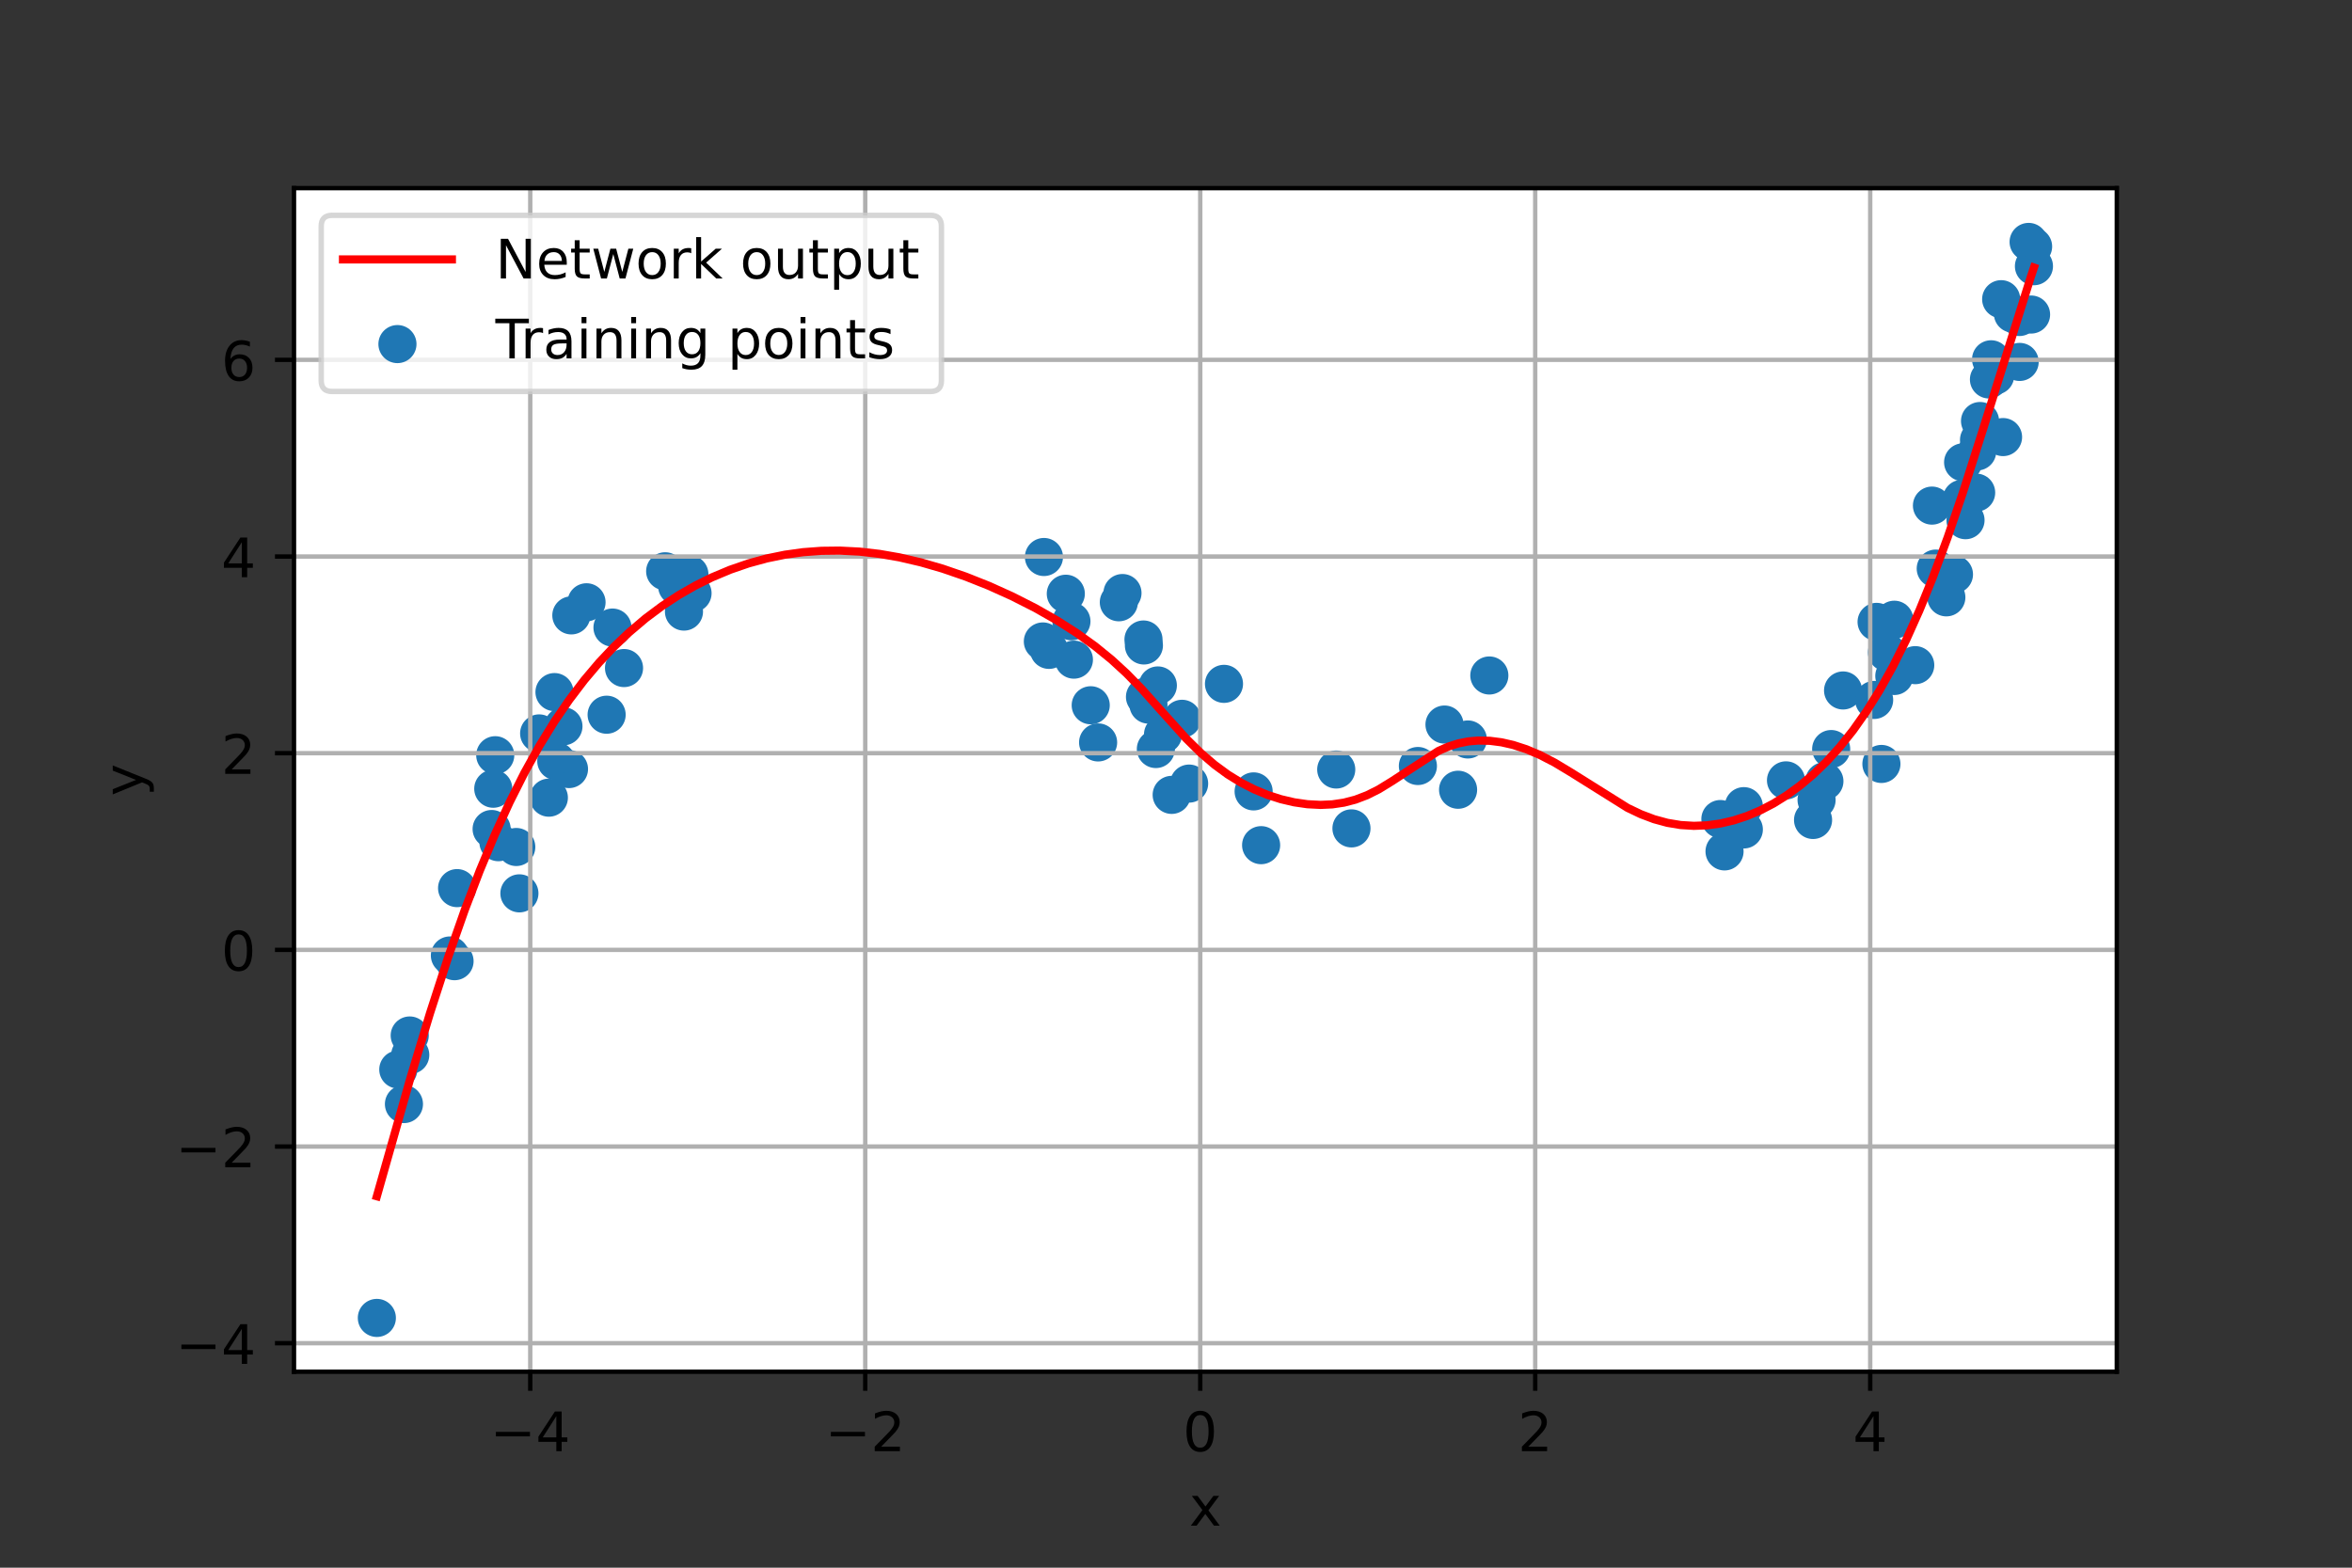 <?xml version="1.0" encoding="utf-8" standalone="no"?>
<!DOCTYPE svg PUBLIC "-//W3C//DTD SVG 1.1//EN"
  "http://www.w3.org/Graphics/SVG/1.1/DTD/svg11.dtd">
<!-- Created with matplotlib (https://matplotlib.org/) -->
<svg height="288pt" version="1.1" viewBox="0 0 432 288" width="432pt" xmlns="http://www.w3.org/2000/svg" xmlns:xlink="http://www.w3.org/1999/xlink">
 <rect x="0" y="0" width="432" height="288" fill="#333333" stroke="none"/>
 <defs>
  <style type="text/css">*{stroke-linecap:butt;stroke-linejoin:round;}</style>
 </defs>
 <g id="figure_1">
  <g id="patch_1">
   <path d="M 0 288 
L 432 288 
L 432 0 
L 0 0 
z
" style="fill:none;"/>
  </g>
  <g id="axes_1">
   <g id="patch_2">
    <path d="M 54 252 
L 388.8 252 
L 388.8 34.56 
L 54 34.56 
z
" style="fill:#ffffff;"/>
   </g>
   <g id="PathCollection_1">
    <defs>
     <path d="M 0 3 
C 0.796 3 1.559 2.684 2.121 2.121 
C 2.684 1.559 3 0.796 3 0 
C 3 -0.796 2.684 -1.559 2.121 -2.121 
C 1.559 -2.684 0.796 -3 0 -3 
C -0.796 -3 -1.559 -2.684 -2.121 -2.121 
C -2.684 -1.559 -3 -0.796 -3 0 
C -3 0.796 -2.684 1.559 -2.121 2.121 
C -1.559 2.684 -0.796 3 0 3 
z
" id="mf88dd49090" style="stroke:#1f77b4;"/>
    </defs>
    <g clip-path="url(#p58d841019f)">
     <use style="fill:#1f77b4;stroke:#1f77b4;" x="73.156" xlink:href="#mf88dd49090" y="196.481"/>
     <use style="fill:#1f77b4;stroke:#1f77b4;" x="112.498" xlink:href="#mf88dd49090" y="115.29"/>
     <use style="fill:#1f77b4;stroke:#1f77b4;" x="101.844" xlink:href="#mf88dd49090" y="127.144"/>
     <use style="fill:#1f77b4;stroke:#1f77b4;" x="94.825" xlink:href="#mf88dd49090" y="155.602"/>
     <use style="fill:#1f77b4;stroke:#1f77b4;" x="90.3" xlink:href="#mf88dd49090" y="152.3"/>
     <use style="fill:#1f77b4;stroke:#1f77b4;" x="83.488" xlink:href="#mf88dd49090" y="176.58"/>
     <use style="fill:#1f77b4;stroke:#1f77b4;" x="107.729" xlink:href="#mf88dd49090" y="110.646"/>
     <use style="fill:#1f77b4;stroke:#1f77b4;" x="90.963" xlink:href="#mf88dd49090" y="138.743"/>
     <use style="fill:#1f77b4;stroke:#1f77b4;" x="83.955" xlink:href="#mf88dd49090" y="163.156"/>
     <use style="fill:#1f77b4;stroke:#1f77b4;" x="114.617" xlink:href="#mf88dd49090" y="122.729"/>
     <use style="fill:#1f77b4;stroke:#1f77b4;" x="103.491" xlink:href="#mf88dd49090" y="133.427"/>
     <use style="fill:#1f77b4;stroke:#1f77b4;" x="74.194" xlink:href="#mf88dd49090" y="202.829"/>
     <use style="fill:#1f77b4;stroke:#1f77b4;" x="90.6" xlink:href="#mf88dd49090" y="144.897"/>
     <use style="fill:#1f77b4;stroke:#1f77b4;" x="126.62" xlink:href="#mf88dd49090" y="105.494"/>
     <use style="fill:#1f77b4;stroke:#1f77b4;" x="95.401" xlink:href="#mf88dd49090" y="164.118"/>
     <use style="fill:#1f77b4;stroke:#1f77b4;" x="75.254" xlink:href="#mf88dd49090" y="190.229"/>
     <use style="fill:#1f77b4;stroke:#1f77b4;" x="69.218" xlink:href="#mf88dd49090" y="242.116"/>
     <use style="fill:#1f77b4;stroke:#1f77b4;" x="111.422" xlink:href="#mf88dd49090" y="131.301"/>
     <use style="fill:#1f77b4;stroke:#1f77b4;" x="104.507" xlink:href="#mf88dd49090" y="141.285"/>
     <use style="fill:#1f77b4;stroke:#1f77b4;" x="122.174" xlink:href="#mf88dd49090" y="104.951"/>
     <use style="fill:#1f77b4;stroke:#1f77b4;" x="104.94" xlink:href="#mf88dd49090" y="113.052"/>
     <use style="fill:#1f77b4;stroke:#1f77b4;" x="82.635" xlink:href="#mf88dd49090" y="175.531"/>
     <use style="fill:#1f77b4;stroke:#1f77b4;" x="100.81" xlink:href="#mf88dd49090" y="146.54"/>
     <use style="fill:#1f77b4;stroke:#1f77b4;" x="91.548" xlink:href="#mf88dd49090" y="154.72"/>
     <use style="fill:#1f77b4;stroke:#1f77b4;" x="75.352" xlink:href="#mf88dd49090" y="193.801"/>
     <use style="fill:#1f77b4;stroke:#1f77b4;" x="102.178" xlink:href="#mf88dd49090" y="139.831"/>
     <use style="fill:#1f77b4;stroke:#1f77b4;" x="99.026" xlink:href="#mf88dd49090" y="134.735"/>
     <use style="fill:#1f77b4;stroke:#1f77b4;" x="124.379" xlink:href="#mf88dd49090" y="107.698"/>
     <use style="fill:#1f77b4;stroke:#1f77b4;" x="125.628" xlink:href="#mf88dd49090" y="112.353"/>
     <use style="fill:#1f77b4;stroke:#1f77b4;" x="127.201" xlink:href="#mf88dd49090" y="108.983"/>
     <use style="fill:#1f77b4;stroke:#1f77b4;" x="196.792" xlink:href="#mf88dd49090" y="114.135"/>
     <use style="fill:#1f77b4;stroke:#1f77b4;" x="192.674" xlink:href="#mf88dd49090" y="119.388"/>
     <use style="fill:#1f77b4;stroke:#1f77b4;" x="197.248" xlink:href="#mf88dd49090" y="121.183"/>
     <use style="fill:#1f77b4;stroke:#1f77b4;" x="210.938" xlink:href="#mf88dd49090" y="129.439"/>
     <use style="fill:#1f77b4;stroke:#1f77b4;" x="195.761" xlink:href="#mf88dd49090" y="109.076"/>
     <use style="fill:#1f77b4;stroke:#1f77b4;" x="215.207" xlink:href="#mf88dd49090" y="146.028"/>
     <use style="fill:#1f77b4;stroke:#1f77b4;" x="200.336" xlink:href="#mf88dd49090" y="129.564"/>
     <use style="fill:#1f77b4;stroke:#1f77b4;" x="205.501" xlink:href="#mf88dd49090" y="110.644"/>
     <use style="fill:#1f77b4;stroke:#1f77b4;" x="210.027" xlink:href="#mf88dd49090" y="117.482"/>
     <use style="fill:#1f77b4;stroke:#1f77b4;" x="218.41" xlink:href="#mf88dd49090" y="143.953"/>
     <use style="fill:#1f77b4;stroke:#1f77b4;" x="191.745" xlink:href="#mf88dd49090" y="102.327"/>
     <use style="fill:#1f77b4;stroke:#1f77b4;" x="212.665" xlink:href="#mf88dd49090" y="125.925"/>
     <use style="fill:#1f77b4;stroke:#1f77b4;" x="201.694" xlink:href="#mf88dd49090" y="136.392"/>
     <use style="fill:#1f77b4;stroke:#1f77b4;" x="206.17" xlink:href="#mf88dd49090" y="108.948"/>
     <use style="fill:#1f77b4;stroke:#1f77b4;" x="191.546" xlink:href="#mf88dd49090" y="117.842"/>
     <use style="fill:#1f77b4;stroke:#1f77b4;" x="217.109" xlink:href="#mf88dd49090" y="132.052"/>
     <use style="fill:#1f77b4;stroke:#1f77b4;" x="213.618" xlink:href="#mf88dd49090" y="134.921"/>
     <use style="fill:#1f77b4;stroke:#1f77b4;" x="210.303" xlink:href="#mf88dd49090" y="128.023"/>
     <use style="fill:#1f77b4;stroke:#1f77b4;" x="212.301" xlink:href="#mf88dd49090" y="137.604"/>
     <use style="fill:#1f77b4;stroke:#1f77b4;" x="210.106" xlink:href="#mf88dd49090" y="118.577"/>
     <use style="fill:#1f77b4;stroke:#1f77b4;" x="231.635" xlink:href="#mf88dd49090" y="155.266"/>
     <use style="fill:#1f77b4;stroke:#1f77b4;" x="273.551" xlink:href="#mf88dd49090" y="124.093"/>
     <use style="fill:#1f77b4;stroke:#1f77b4;" x="248.228" xlink:href="#mf88dd49090" y="152.183"/>
     <use style="fill:#1f77b4;stroke:#1f77b4;" x="260.429" xlink:href="#mf88dd49090" y="140.722"/>
     <use style="fill:#1f77b4;stroke:#1f77b4;" x="230.258" xlink:href="#mf88dd49090" y="145.388"/>
     <use style="fill:#1f77b4;stroke:#1f77b4;" x="245.431" xlink:href="#mf88dd49090" y="141.367"/>
     <use style="fill:#1f77b4;stroke:#1f77b4;" x="269.604" xlink:href="#mf88dd49090" y="135.848"/>
     <use style="fill:#1f77b4;stroke:#1f77b4;" x="265.316" xlink:href="#mf88dd49090" y="133.106"/>
     <use style="fill:#1f77b4;stroke:#1f77b4;" x="224.814" xlink:href="#mf88dd49090" y="125.631"/>
     <use style="fill:#1f77b4;stroke:#1f77b4;" x="267.811" xlink:href="#mf88dd49090" y="145.085"/>
     <use style="fill:#1f77b4;stroke:#1f77b4;" x="328.041" xlink:href="#mf88dd49090" y="143.362"/>
     <use style="fill:#1f77b4;stroke:#1f77b4;" x="336.339" xlink:href="#mf88dd49090" y="137.609"/>
     <use style="fill:#1f77b4;stroke:#1f77b4;" x="333.657" xlink:href="#mf88dd49090" y="146.96"/>
     <use style="fill:#1f77b4;stroke:#1f77b4;" x="316.752" xlink:href="#mf88dd49090" y="156.41"/>
     <use style="fill:#1f77b4;stroke:#1f77b4;" x="333.011" xlink:href="#mf88dd49090" y="150.637"/>
     <use style="fill:#1f77b4;stroke:#1f77b4;" x="320.292" xlink:href="#mf88dd49090" y="148.099"/>
     <use style="fill:#1f77b4;stroke:#1f77b4;" x="320.296" xlink:href="#mf88dd49090" y="152.377"/>
     <use style="fill:#1f77b4;stroke:#1f77b4;" x="338.524" xlink:href="#mf88dd49090" y="126.846"/>
     <use style="fill:#1f77b4;stroke:#1f77b4;" x="315.99" xlink:href="#mf88dd49090" y="150.467"/>
     <use style="fill:#1f77b4;stroke:#1f77b4;" x="335.093" xlink:href="#mf88dd49090" y="143.521"/>
     <use style="fill:#1f77b4;stroke:#1f77b4;" x="372.603" xlink:href="#mf88dd49090" y="44.444"/>
     <use style="fill:#1f77b4;stroke:#1f77b4;" x="365.711" xlink:href="#mf88dd49090" y="66.007"/>
     <use style="fill:#1f77b4;stroke:#1f77b4;" x="347.936" xlink:href="#mf88dd49090" y="124.184"/>
     <use style="fill:#1f77b4;stroke:#1f77b4;" x="367.907" xlink:href="#mf88dd49090" y="80.296"/>
     <use style="fill:#1f77b4;stroke:#1f77b4;" x="365.32" xlink:href="#mf88dd49090" y="69.708"/>
     <use style="fill:#1f77b4;stroke:#1f77b4;" x="373.427" xlink:href="#mf88dd49090" y="45.288"/>
     <use style="fill:#1f77b4;stroke:#1f77b4;" x="373.582" xlink:href="#mf88dd49090" y="48.905"/>
     <use style="fill:#1f77b4;stroke:#1f77b4;" x="358.891" xlink:href="#mf88dd49090" y="105.523"/>
     <use style="fill:#1f77b4;stroke:#1f77b4;" x="363.681" xlink:href="#mf88dd49090" y="77.347"/>
     <use style="fill:#1f77b4;stroke:#1f77b4;" x="351.778" xlink:href="#mf88dd49090" y="122.195"/>
     <use style="fill:#1f77b4;stroke:#1f77b4;" x="362.967" xlink:href="#mf88dd49090" y="90.499"/>
     <use style="fill:#1f77b4;stroke:#1f77b4;" x="369.721" xlink:href="#mf88dd49090" y="57.62"/>
     <use style="fill:#1f77b4;stroke:#1f77b4;" x="361.013" xlink:href="#mf88dd49090" y="95.563"/>
     <use style="fill:#1f77b4;stroke:#1f77b4;" x="344.229" xlink:href="#mf88dd49090" y="128.585"/>
     <use style="fill:#1f77b4;stroke:#1f77b4;" x="360.573" xlink:href="#mf88dd49090" y="84.93"/>
     <use style="fill:#1f77b4;stroke:#1f77b4;" x="354.849" xlink:href="#mf88dd49090" y="92.885"/>
     <use style="fill:#1f77b4;stroke:#1f77b4;" x="373.053" xlink:href="#mf88dd49090" y="57.783"/>
     <use style="fill:#1f77b4;stroke:#1f77b4;" x="355.545" xlink:href="#mf88dd49090" y="104.457"/>
     <use style="fill:#1f77b4;stroke:#1f77b4;" x="344.68" xlink:href="#mf88dd49090" y="114.246"/>
     <use style="fill:#1f77b4;stroke:#1f77b4;" x="370.955" xlink:href="#mf88dd49090" y="66.49"/>
     <use style="fill:#1f77b4;stroke:#1f77b4;" x="347.935" xlink:href="#mf88dd49090" y="113.851"/>
     <use style="fill:#1f77b4;stroke:#1f77b4;" x="363.155" xlink:href="#mf88dd49090" y="82.929"/>
     <use style="fill:#1f77b4;stroke:#1f77b4;" x="346.587" xlink:href="#mf88dd49090" y="119.856"/>
     <use style="fill:#1f77b4;stroke:#1f77b4;" x="370.91" xlink:href="#mf88dd49090" y="58.236"/>
     <use style="fill:#1f77b4;stroke:#1f77b4;" x="345.565" xlink:href="#mf88dd49090" y="140.345"/>
     <use style="fill:#1f77b4;stroke:#1f77b4;" x="366.455" xlink:href="#mf88dd49090" y="69.005"/>
     <use style="fill:#1f77b4;stroke:#1f77b4;" x="357.492" xlink:href="#mf88dd49090" y="109.738"/>
     <use style="fill:#1f77b4;stroke:#1f77b4;" x="360.345" xlink:href="#mf88dd49090" y="91.644"/>
     <use style="fill:#1f77b4;stroke:#1f77b4;" x="363.495" xlink:href="#mf88dd49090" y="80.822"/>
     <use style="fill:#1f77b4;stroke:#1f77b4;" x="367.562" xlink:href="#mf88dd49090" y="54.965"/>
    </g>
   </g>
   <g id="matplotlib.axis_1">
    <g id="xtick_1">
     <g id="line2d_1">
      <path clip-path="url(#p58d841019f)" d="M 97.394 252 
L 97.394 34.56 
" style="fill:none;stroke:#b0b0b0;stroke-linecap:square;stroke-width:0.8;"/>
     </g>
     <g id="line2d_2">
      <defs>
       <path d="M 0 0 
L 0 3.5 
" id="meb88c248ab" style="stroke:#000000;stroke-width:0.8;"/>
      </defs>
      <g>
       <use style="stroke:#000000;stroke-width:0.8;" x="97.394" xlink:href="#meb88c248ab" y="252"/>
      </g>
     </g>
     <g id="text_1">
      <!-- −4 -->
      <g transform="translate(90.023 266.598)scale(0.1 -0.1)">
       <defs>
        <path d="M 10.594 35.5 
L 73.188 35.5 
L 73.188 27.203 
L 10.594 27.203 
z
" id="DejaVuSans-8722"/>
        <path d="M 37.797 64.312 
L 12.891 25.391 
L 37.797 25.391 
z
M 35.203 72.906 
L 47.609 72.906 
L 47.609 25.391 
L 58.016 25.391 
L 58.016 17.188 
L 47.609 17.188 
L 47.609 0 
L 37.797 0 
L 37.797 17.188 
L 4.891 17.188 
L 4.891 26.703 
z
" id="DejaVuSans-52"/>
       </defs>
       <use xlink:href="#DejaVuSans-8722"/>
       <use x="83.789" xlink:href="#DejaVuSans-52"/>
      </g>
     </g>
    </g>
    <g id="xtick_2">
     <g id="line2d_3">
      <path clip-path="url(#p58d841019f)" d="M 158.923 252 
L 158.923 34.56 
" style="fill:none;stroke:#b0b0b0;stroke-linecap:square;stroke-width:0.8;"/>
     </g>
     <g id="line2d_4">
      <g>
       <use style="stroke:#000000;stroke-width:0.8;" x="158.923" xlink:href="#meb88c248ab" y="252"/>
      </g>
     </g>
     <g id="text_2">
      <!-- −2 -->
      <g transform="translate(151.552 266.598)scale(0.1 -0.1)">
       <defs>
        <path d="M 19.188 8.297 
L 53.609 8.297 
L 53.609 0 
L 7.328 0 
L 7.328 8.297 
Q 12.938 14.109 22.625 23.891 
Q 32.328 33.688 34.812 36.531 
Q 39.547 41.844 41.422 45.531 
Q 43.312 49.219 43.312 52.781 
Q 43.312 58.594 39.234 62.25 
Q 35.156 65.922 28.609 65.922 
Q 23.969 65.922 18.812 64.312 
Q 13.672 62.703 7.812 59.422 
L 7.812 69.391 
Q 13.766 71.781 18.938 73 
Q 24.125 74.219 28.422 74.219 
Q 39.75 74.219 46.484 68.547 
Q 53.219 62.891 53.219 53.422 
Q 53.219 48.922 51.531 44.891 
Q 49.859 40.875 45.406 35.406 
Q 44.188 33.984 37.641 27.219 
Q 31.109 20.453 19.188 8.297 
z
" id="DejaVuSans-50"/>
       </defs>
       <use xlink:href="#DejaVuSans-8722"/>
       <use x="83.789" xlink:href="#DejaVuSans-50"/>
      </g>
     </g>
    </g>
    <g id="xtick_3">
     <g id="line2d_5">
      <path clip-path="url(#p58d841019f)" d="M 220.452 252 
L 220.452 34.56 
" style="fill:none;stroke:#b0b0b0;stroke-linecap:square;stroke-width:0.8;"/>
     </g>
     <g id="line2d_6">
      <g>
       <use style="stroke:#000000;stroke-width:0.8;" x="220.452" xlink:href="#meb88c248ab" y="252"/>
      </g>
     </g>
     <g id="text_3">
      <!-- 0 -->
      <g transform="translate(217.27 266.598)scale(0.1 -0.1)">
       <defs>
        <path d="M 31.781 66.406 
Q 24.172 66.406 20.328 58.906 
Q 16.5 51.422 16.5 36.375 
Q 16.5 21.391 20.328 13.891 
Q 24.172 6.391 31.781 6.391 
Q 39.453 6.391 43.281 13.891 
Q 47.125 21.391 47.125 36.375 
Q 47.125 51.422 43.281 58.906 
Q 39.453 66.406 31.781 66.406 
z
M 31.781 74.219 
Q 44.047 74.219 50.516 64.516 
Q 56.984 54.828 56.984 36.375 
Q 56.984 17.969 50.516 8.266 
Q 44.047 -1.422 31.781 -1.422 
Q 19.531 -1.422 13.062 8.266 
Q 6.594 17.969 6.594 36.375 
Q 6.594 54.828 13.062 64.516 
Q 19.531 74.219 31.781 74.219 
z
" id="DejaVuSans-48"/>
       </defs>
       <use xlink:href="#DejaVuSans-48"/>
      </g>
     </g>
    </g>
    <g id="xtick_4">
     <g id="line2d_7">
      <path clip-path="url(#p58d841019f)" d="M 281.98 252 
L 281.98 34.56 
" style="fill:none;stroke:#b0b0b0;stroke-linecap:square;stroke-width:0.8;"/>
     </g>
     <g id="line2d_8">
      <g>
       <use style="stroke:#000000;stroke-width:0.8;" x="281.98" xlink:href="#meb88c248ab" y="252"/>
      </g>
     </g>
     <g id="text_4">
      <!-- 2 -->
      <g transform="translate(278.799 266.598)scale(0.1 -0.1)">
       <use xlink:href="#DejaVuSans-50"/>
      </g>
     </g>
    </g>
    <g id="xtick_5">
     <g id="line2d_9">
      <path clip-path="url(#p58d841019f)" d="M 343.509 252 
L 343.509 34.56 
" style="fill:none;stroke:#b0b0b0;stroke-linecap:square;stroke-width:0.8;"/>
     </g>
     <g id="line2d_10">
      <g>
       <use style="stroke:#000000;stroke-width:0.8;" x="343.509" xlink:href="#meb88c248ab" y="252"/>
      </g>
     </g>
     <g id="text_5">
      <!-- 4 -->
      <g transform="translate(340.328 266.598)scale(0.1 -0.1)">
       <use xlink:href="#DejaVuSans-52"/>
      </g>
     </g>
    </g>
    <g id="text_6">
     <!-- x -->
     <g transform="translate(218.441 280.277)scale(0.1 -0.1)">
      <defs>
       <path d="M 54.891 54.688 
L 35.109 28.078 
L 55.906 0 
L 45.312 0 
L 29.391 21.484 
L 13.484 0 
L 2.875 0 
L 24.125 28.609 
L 4.688 54.688 
L 15.281 54.688 
L 29.781 35.203 
L 44.281 54.688 
z
" id="DejaVuSans-120"/>
      </defs>
      <use xlink:href="#DejaVuSans-120"/>
     </g>
    </g>
   </g>
   <g id="matplotlib.axis_2">
    <g id="ytick_1">
     <g id="line2d_11">
      <path clip-path="url(#p58d841019f)" d="M 54 246.76 
L 388.8 246.76 
" style="fill:none;stroke:#b0b0b0;stroke-linecap:square;stroke-width:0.8;"/>
     </g>
     <g id="line2d_12">
      <defs>
       <path d="M 0 0 
L -3.5 0 
" id="m1fcd1d57f3" style="stroke:#000000;stroke-width:0.8;"/>
      </defs>
      <g>
       <use style="stroke:#000000;stroke-width:0.8;" x="54" xlink:href="#m1fcd1d57f3" y="246.76"/>
      </g>
     </g>
     <g id="text_7">
      <!-- −4 -->
      <g transform="translate(32.258 250.559)scale(0.1 -0.1)">
       <use xlink:href="#DejaVuSans-8722"/>
       <use x="83.789" xlink:href="#DejaVuSans-52"/>
      </g>
     </g>
    </g>
    <g id="ytick_2">
     <g id="line2d_13">
      <path clip-path="url(#p58d841019f)" d="M 54 210.63 
L 388.8 210.63 
" style="fill:none;stroke:#b0b0b0;stroke-linecap:square;stroke-width:0.8;"/>
     </g>
     <g id="line2d_14">
      <g>
       <use style="stroke:#000000;stroke-width:0.8;" x="54" xlink:href="#m1fcd1d57f3" y="210.63"/>
      </g>
     </g>
     <g id="text_8">
      <!-- −2 -->
      <g transform="translate(32.258 214.429)scale(0.1 -0.1)">
       <use xlink:href="#DejaVuSans-8722"/>
       <use x="83.789" xlink:href="#DejaVuSans-50"/>
      </g>
     </g>
    </g>
    <g id="ytick_3">
     <g id="line2d_15">
      <path clip-path="url(#p58d841019f)" d="M 54 174.499 
L 388.8 174.499 
" style="fill:none;stroke:#b0b0b0;stroke-linecap:square;stroke-width:0.8;"/>
     </g>
     <g id="line2d_16">
      <g>
       <use style="stroke:#000000;stroke-width:0.8;" x="54" xlink:href="#m1fcd1d57f3" y="174.499"/>
      </g>
     </g>
     <g id="text_9">
      <!-- 0 -->
      <g transform="translate(40.638 178.299)scale(0.1 -0.1)">
       <use xlink:href="#DejaVuSans-48"/>
      </g>
     </g>
    </g>
    <g id="ytick_4">
     <g id="line2d_17">
      <path clip-path="url(#p58d841019f)" d="M 54 138.369 
L 388.8 138.369 
" style="fill:none;stroke:#b0b0b0;stroke-linecap:square;stroke-width:0.8;"/>
     </g>
     <g id="line2d_18">
      <g>
       <use style="stroke:#000000;stroke-width:0.8;" x="54" xlink:href="#m1fcd1d57f3" y="138.369"/>
      </g>
     </g>
     <g id="text_10">
      <!-- 2 -->
      <g transform="translate(40.638 142.169)scale(0.1 -0.1)">
       <use xlink:href="#DejaVuSans-50"/>
      </g>
     </g>
    </g>
    <g id="ytick_5">
     <g id="line2d_19">
      <path clip-path="url(#p58d841019f)" d="M 54 102.239 
L 388.8 102.239 
" style="fill:none;stroke:#b0b0b0;stroke-linecap:square;stroke-width:0.8;"/>
     </g>
     <g id="line2d_20">
      <g>
       <use style="stroke:#000000;stroke-width:0.8;" x="54" xlink:href="#m1fcd1d57f3" y="102.239"/>
      </g>
     </g>
     <g id="text_11">
      <!-- 4 -->
      <g transform="translate(40.638 106.038)scale(0.1 -0.1)">
       <use xlink:href="#DejaVuSans-52"/>
      </g>
     </g>
    </g>
    <g id="ytick_6">
     <g id="line2d_21">
      <path clip-path="url(#p58d841019f)" d="M 54 66.109 
L 388.8 66.109 
" style="fill:none;stroke:#b0b0b0;stroke-linecap:square;stroke-width:0.8;"/>
     </g>
     <g id="line2d_22">
      <g>
       <use style="stroke:#000000;stroke-width:0.8;" x="54" xlink:href="#m1fcd1d57f3" y="66.109"/>
      </g>
     </g>
     <g id="text_12">
      <!-- 6 -->
      <g transform="translate(40.638 69.908)scale(0.1 -0.1)">
       <defs>
        <path d="M 33.016 40.375 
Q 26.375 40.375 22.484 35.828 
Q 18.609 31.297 18.609 23.391 
Q 18.609 15.531 22.484 10.953 
Q 26.375 6.391 33.016 6.391 
Q 39.656 6.391 43.531 10.953 
Q 47.406 15.531 47.406 23.391 
Q 47.406 31.297 43.531 35.828 
Q 39.656 40.375 33.016 40.375 
z
M 52.594 71.297 
L 52.594 62.312 
Q 48.875 64.062 45.094 64.984 
Q 41.312 65.922 37.594 65.922 
Q 27.828 65.922 22.672 59.328 
Q 17.531 52.734 16.797 39.406 
Q 19.672 43.656 24.016 45.922 
Q 28.375 48.188 33.594 48.188 
Q 44.578 48.188 50.953 41.516 
Q 57.328 34.859 57.328 23.391 
Q 57.328 12.156 50.688 5.359 
Q 44.047 -1.422 33.016 -1.422 
Q 20.359 -1.422 13.672 8.266 
Q 6.984 17.969 6.984 36.375 
Q 6.984 53.656 15.188 63.938 
Q 23.391 74.219 37.203 74.219 
Q 40.922 74.219 44.703 73.484 
Q 48.484 72.75 52.594 71.297 
z
" id="DejaVuSans-54"/>
       </defs>
       <use xlink:href="#DejaVuSans-54"/>
      </g>
     </g>
    </g>
    <g id="text_13">
     <!-- y -->
     <g transform="translate(26.178 146.239)rotate(-90)scale(0.1 -0.1)">
      <defs>
       <path d="M 32.172 -5.078 
Q 28.375 -14.844 24.75 -17.812 
Q 21.141 -20.797 15.094 -20.797 
L 7.906 -20.797 
L 7.906 -13.281 
L 13.188 -13.281 
Q 16.891 -13.281 18.938 -11.516 
Q 21 -9.766 23.484 -3.219 
L 25.094 0.875 
L 2.984 54.688 
L 12.5 54.688 
L 29.594 11.922 
L 46.688 54.688 
L 56.203 54.688 
z
" id="DejaVuSans-121"/>
      </defs>
      <use xlink:href="#DejaVuSans-121"/>
     </g>
    </g>
   </g>
   <g id="line2d_23">
    <path clip-path="url(#p58d841019f)" d="M 69.218 219.765 
L 75.312 198.287 
L 78.968 186.175 
L 82.319 175.836 
L 85.366 167.166 
L 88.108 159.988 
L 90.85 153.406 
L 93.592 147.404 
L 96.334 141.954 
L 99.076 137.023 
L 101.818 132.573 
L 104.56 128.563 
L 107.302 124.955 
L 110.044 121.712 
L 112.786 118.8 
L 115.528 116.188 
L 118.574 113.606 
L 121.621 111.329 
L 124.668 109.329 
L 127.715 107.583 
L 130.761 106.073 
L 134.113 104.666 
L 137.464 103.51 
L 140.815 102.594 
L 144.167 101.907 
L 147.518 101.442 
L 150.869 101.192 
L 154.221 101.152 
L 157.877 101.338 
L 161.533 101.755 
L 165.189 102.391 
L 169.149 103.313 
L 173.11 104.46 
L 177.375 105.929 
L 181.641 107.628 
L 185.906 109.553 
L 190.172 111.717 
L 194.132 113.971 
L 197.788 116.308 
L 201.14 118.722 
L 204.186 121.205 
L 206.928 123.725 
L 209.67 126.535 
L 213.326 130.627 
L 217.896 135.706 
L 220.638 138.404 
L 223.076 140.491 
L 225.513 142.28 
L 227.95 143.785 
L 230.388 145.03 
L 232.825 146.036 
L 235.262 146.82 
L 237.7 147.391 
L 240.137 147.745 
L 242.574 147.869 
L 244.707 147.77 
L 246.84 147.454 
L 248.972 146.898 
L 251.105 146.084 
L 253.238 145.014 
L 255.675 143.516 
L 264.206 137.955 
L 266.034 137.152 
L 267.862 136.571 
L 269.69 136.207 
L 271.518 136.047 
L 273.651 136.094 
L 275.783 136.369 
L 277.916 136.853 
L 280.353 137.644 
L 282.791 138.674 
L 285.533 140.091 
L 288.579 141.923 
L 298.938 148.413 
L 301.375 149.576 
L 303.813 150.497 
L 306.25 151.161 
L 308.687 151.566 
L 311.125 151.715 
L 313.562 151.618 
L 316 151.282 
L 318.437 150.713 
L 320.874 149.913 
L 323.312 148.882 
L 325.749 147.613 
L 328.186 146.097 
L 330.624 144.32 
L 333.061 142.263 
L 335.498 139.902 
L 337.936 137.21 
L 340.373 134.153 
L 342.81 130.697 
L 345.248 126.802 
L 347.685 122.429 
L 350.122 117.541 
L 352.56 112.107 
L 354.997 106.112 
L 357.739 98.703 
L 360.481 90.652 
L 364.137 79.158 
L 372.972 50.977 
L 373.582 49.159 
L 373.582 49.159 
" style="fill:none;stroke:#ff0000;stroke-linecap:square;stroke-width:1.5;"/>
   </g>
   <g id="patch_3">
    <path d="M 54 252 
L 54 34.56 
" style="fill:none;stroke:#000000;stroke-linecap:square;stroke-linejoin:miter;stroke-width:0.8;"/>
   </g>
   <g id="patch_4">
    <path d="M 388.8 252 
L 388.8 34.56 
" style="fill:none;stroke:#000000;stroke-linecap:square;stroke-linejoin:miter;stroke-width:0.8;"/>
   </g>
   <g id="patch_5">
    <path d="M 54 252 
L 388.8 252 
" style="fill:none;stroke:#000000;stroke-linecap:square;stroke-linejoin:miter;stroke-width:0.8;"/>
   </g>
   <g id="patch_6">
    <path d="M 54 34.56 
L 388.8 34.56 
" style="fill:none;stroke:#000000;stroke-linecap:square;stroke-linejoin:miter;stroke-width:0.8;"/>
   </g>
   <g id="legend_1">
    <g id="patch_7">
     <path d="M 61 71.916 
L 170.914 71.916 
Q 172.914 71.916 172.914 69.916 
L 172.914 41.56 
Q 172.914 39.56 170.914 39.56 
L 61 39.56 
Q 59 39.56 59 41.56 
L 59 69.916 
Q 59 71.916 61 71.916 
z
" style="fill:#ffffff;opacity:0.8;stroke:#cccccc;stroke-linejoin:miter;"/>
    </g>
    <g id="line2d_24">
     <path d="M 63 47.658 
L 83 47.658 
" style="fill:none;stroke:#ff0000;stroke-linecap:square;stroke-width:1.5;"/>
    </g>
    <g id="line2d_25"/>
    <g id="text_14">
     <!-- Network output -->
     <g transform="translate(91 51.158)scale(0.1 -0.1)">
      <defs>
       <path d="M 9.812 72.906 
L 23.094 72.906 
L 55.422 11.922 
L 55.422 72.906 
L 64.984 72.906 
L 64.984 0 
L 51.703 0 
L 19.391 60.984 
L 19.391 0 
L 9.812 0 
z
" id="DejaVuSans-78"/>
       <path d="M 56.203 29.594 
L 56.203 25.203 
L 14.891 25.203 
Q 15.484 15.922 20.484 11.062 
Q 25.484 6.203 34.422 6.203 
Q 39.594 6.203 44.453 7.469 
Q 49.312 8.734 54.109 11.281 
L 54.109 2.781 
Q 49.266 0.734 44.188 -0.344 
Q 39.109 -1.422 33.891 -1.422 
Q 20.797 -1.422 13.156 6.188 
Q 5.516 13.812 5.516 26.812 
Q 5.516 40.234 12.766 48.109 
Q 20.016 56 32.328 56 
Q 43.359 56 49.781 48.891 
Q 56.203 41.797 56.203 29.594 
z
M 47.219 32.234 
Q 47.125 39.594 43.094 43.984 
Q 39.062 48.391 32.422 48.391 
Q 24.906 48.391 20.391 44.141 
Q 15.875 39.891 15.188 32.172 
z
" id="DejaVuSans-101"/>
       <path d="M 18.312 70.219 
L 18.312 54.688 
L 36.812 54.688 
L 36.812 47.703 
L 18.312 47.703 
L 18.312 18.016 
Q 18.312 11.328 20.141 9.422 
Q 21.969 7.516 27.594 7.516 
L 36.812 7.516 
L 36.812 0 
L 27.594 0 
Q 17.188 0 13.234 3.875 
Q 9.281 7.766 9.281 18.016 
L 9.281 47.703 
L 2.688 47.703 
L 2.688 54.688 
L 9.281 54.688 
L 9.281 70.219 
z
" id="DejaVuSans-116"/>
       <path d="M 4.203 54.688 
L 13.188 54.688 
L 24.422 12.016 
L 35.594 54.688 
L 46.188 54.688 
L 57.422 12.016 
L 68.609 54.688 
L 77.594 54.688 
L 63.281 0 
L 52.688 0 
L 40.922 44.828 
L 29.109 0 
L 18.5 0 
z
" id="DejaVuSans-119"/>
       <path d="M 30.609 48.391 
Q 23.391 48.391 19.188 42.75 
Q 14.984 37.109 14.984 27.297 
Q 14.984 17.484 19.156 11.844 
Q 23.344 6.203 30.609 6.203 
Q 37.797 6.203 41.984 11.859 
Q 46.188 17.531 46.188 27.297 
Q 46.188 37.016 41.984 42.703 
Q 37.797 48.391 30.609 48.391 
z
M 30.609 56 
Q 42.328 56 49.016 48.375 
Q 55.719 40.766 55.719 27.297 
Q 55.719 13.875 49.016 6.219 
Q 42.328 -1.422 30.609 -1.422 
Q 18.844 -1.422 12.172 6.219 
Q 5.516 13.875 5.516 27.297 
Q 5.516 40.766 12.172 48.375 
Q 18.844 56 30.609 56 
z
" id="DejaVuSans-111"/>
       <path d="M 41.109 46.297 
Q 39.594 47.172 37.812 47.578 
Q 36.031 48 33.891 48 
Q 26.266 48 22.188 43.047 
Q 18.109 38.094 18.109 28.812 
L 18.109 0 
L 9.078 0 
L 9.078 54.688 
L 18.109 54.688 
L 18.109 46.188 
Q 20.953 51.172 25.484 53.578 
Q 30.031 56 36.531 56 
Q 37.453 56 38.578 55.875 
Q 39.703 55.766 41.062 55.516 
z
" id="DejaVuSans-114"/>
       <path d="M 9.078 75.984 
L 18.109 75.984 
L 18.109 31.109 
L 44.922 54.688 
L 56.391 54.688 
L 27.391 29.109 
L 57.625 0 
L 45.906 0 
L 18.109 26.703 
L 18.109 0 
L 9.078 0 
z
" id="DejaVuSans-107"/>
       <path id="DejaVuSans-32"/>
       <path d="M 8.5 21.578 
L 8.5 54.688 
L 17.484 54.688 
L 17.484 21.922 
Q 17.484 14.156 20.5 10.266 
Q 23.531 6.391 29.594 6.391 
Q 36.859 6.391 41.078 11.031 
Q 45.312 15.672 45.312 23.688 
L 45.312 54.688 
L 54.297 54.688 
L 54.297 0 
L 45.312 0 
L 45.312 8.406 
Q 42.047 3.422 37.719 1 
Q 33.406 -1.422 27.688 -1.422 
Q 18.266 -1.422 13.375 4.438 
Q 8.5 10.297 8.5 21.578 
z
M 31.109 56 
z
" id="DejaVuSans-117"/>
       <path d="M 18.109 8.203 
L 18.109 -20.797 
L 9.078 -20.797 
L 9.078 54.688 
L 18.109 54.688 
L 18.109 46.391 
Q 20.953 51.266 25.266 53.625 
Q 29.594 56 35.594 56 
Q 45.562 56 51.781 48.094 
Q 58.016 40.188 58.016 27.297 
Q 58.016 14.406 51.781 6.484 
Q 45.562 -1.422 35.594 -1.422 
Q 29.594 -1.422 25.266 0.953 
Q 20.953 3.328 18.109 8.203 
z
M 48.688 27.297 
Q 48.688 37.203 44.609 42.844 
Q 40.531 48.484 33.406 48.484 
Q 26.266 48.484 22.188 42.844 
Q 18.109 37.203 18.109 27.297 
Q 18.109 17.391 22.188 11.75 
Q 26.266 6.109 33.406 6.109 
Q 40.531 6.109 44.609 11.75 
Q 48.688 17.391 48.688 27.297 
z
" id="DejaVuSans-112"/>
      </defs>
      <use xlink:href="#DejaVuSans-78"/>
      <use x="74.805" xlink:href="#DejaVuSans-101"/>
      <use x="136.328" xlink:href="#DejaVuSans-116"/>
      <use x="175.537" xlink:href="#DejaVuSans-119"/>
      <use x="257.324" xlink:href="#DejaVuSans-111"/>
      <use x="318.506" xlink:href="#DejaVuSans-114"/>
      <use x="359.619" xlink:href="#DejaVuSans-107"/>
      <use x="417.529" xlink:href="#DejaVuSans-32"/>
      <use x="449.316" xlink:href="#DejaVuSans-111"/>
      <use x="510.498" xlink:href="#DejaVuSans-117"/>
      <use x="573.877" xlink:href="#DejaVuSans-116"/>
      <use x="613.086" xlink:href="#DejaVuSans-112"/>
      <use x="676.562" xlink:href="#DejaVuSans-117"/>
      <use x="739.941" xlink:href="#DejaVuSans-116"/>
     </g>
    </g>
    <g id="PathCollection_2">
     <g>
      <use style="fill:#1f77b4;stroke:#1f77b4;" x="73" xlink:href="#mf88dd49090" y="63.212"/>
     </g>
    </g>
    <g id="text_15">
     <!-- Training points -->
     <g transform="translate(91 65.837)scale(0.1 -0.1)">
      <defs>
       <path d="M -0.297 72.906 
L 61.375 72.906 
L 61.375 64.594 
L 35.5 64.594 
L 35.5 0 
L 25.594 0 
L 25.594 64.594 
L -0.297 64.594 
z
" id="DejaVuSans-84"/>
       <path d="M 34.281 27.484 
Q 23.391 27.484 19.188 25 
Q 14.984 22.516 14.984 16.5 
Q 14.984 11.719 18.141 8.906 
Q 21.297 6.109 26.703 6.109 
Q 34.188 6.109 38.703 11.406 
Q 43.219 16.703 43.219 25.484 
L 43.219 27.484 
z
M 52.203 31.203 
L 52.203 0 
L 43.219 0 
L 43.219 8.297 
Q 40.141 3.328 35.547 0.953 
Q 30.953 -1.422 24.312 -1.422 
Q 15.922 -1.422 10.953 3.297 
Q 6 8.016 6 15.922 
Q 6 25.141 12.172 29.828 
Q 18.359 34.516 30.609 34.516 
L 43.219 34.516 
L 43.219 35.406 
Q 43.219 41.609 39.141 45 
Q 35.062 48.391 27.688 48.391 
Q 23 48.391 18.547 47.266 
Q 14.109 46.141 10.016 43.891 
L 10.016 52.203 
Q 14.938 54.109 19.578 55.047 
Q 24.219 56 28.609 56 
Q 40.484 56 46.344 49.844 
Q 52.203 43.703 52.203 31.203 
z
" id="DejaVuSans-97"/>
       <path d="M 9.422 54.688 
L 18.406 54.688 
L 18.406 0 
L 9.422 0 
z
M 9.422 75.984 
L 18.406 75.984 
L 18.406 64.594 
L 9.422 64.594 
z
" id="DejaVuSans-105"/>
       <path d="M 54.891 33.016 
L 54.891 0 
L 45.906 0 
L 45.906 32.719 
Q 45.906 40.484 42.875 44.328 
Q 39.844 48.188 33.797 48.188 
Q 26.516 48.188 22.312 43.547 
Q 18.109 38.922 18.109 30.906 
L 18.109 0 
L 9.078 0 
L 9.078 54.688 
L 18.109 54.688 
L 18.109 46.188 
Q 21.344 51.125 25.703 53.562 
Q 30.078 56 35.797 56 
Q 45.219 56 50.047 50.172 
Q 54.891 44.344 54.891 33.016 
z
" id="DejaVuSans-110"/>
       <path d="M 45.406 27.984 
Q 45.406 37.75 41.375 43.109 
Q 37.359 48.484 30.078 48.484 
Q 22.859 48.484 18.828 43.109 
Q 14.797 37.75 14.797 27.984 
Q 14.797 18.266 18.828 12.891 
Q 22.859 7.516 30.078 7.516 
Q 37.359 7.516 41.375 12.891 
Q 45.406 18.266 45.406 27.984 
z
M 54.391 6.781 
Q 54.391 -7.172 48.188 -13.984 
Q 42 -20.797 29.203 -20.797 
Q 24.469 -20.797 20.266 -20.094 
Q 16.062 -19.391 12.109 -17.922 
L 12.109 -9.188 
Q 16.062 -11.328 19.922 -12.344 
Q 23.781 -13.375 27.781 -13.375 
Q 36.625 -13.375 41.016 -8.766 
Q 45.406 -4.156 45.406 5.172 
L 45.406 9.625 
Q 42.625 4.781 38.281 2.391 
Q 33.938 0 27.875 0 
Q 17.828 0 11.672 7.656 
Q 5.516 15.328 5.516 27.984 
Q 5.516 40.672 11.672 48.328 
Q 17.828 56 27.875 56 
Q 33.938 56 38.281 53.609 
Q 42.625 51.219 45.406 46.391 
L 45.406 54.688 
L 54.391 54.688 
z
" id="DejaVuSans-103"/>
       <path d="M 44.281 53.078 
L 44.281 44.578 
Q 40.484 46.531 36.375 47.5 
Q 32.281 48.484 27.875 48.484 
Q 21.188 48.484 17.844 46.438 
Q 14.5 44.391 14.5 40.281 
Q 14.5 37.156 16.891 35.375 
Q 19.281 33.594 26.516 31.984 
L 29.594 31.297 
Q 39.156 29.25 43.188 25.516 
Q 47.219 21.781 47.219 15.094 
Q 47.219 7.469 41.188 3.016 
Q 35.156 -1.422 24.609 -1.422 
Q 20.219 -1.422 15.453 -0.562 
Q 10.688 0.297 5.422 2 
L 5.422 11.281 
Q 10.406 8.688 15.234 7.391 
Q 20.062 6.109 24.812 6.109 
Q 31.156 6.109 34.562 8.281 
Q 37.984 10.453 37.984 14.406 
Q 37.984 18.062 35.516 20.016 
Q 33.062 21.969 24.703 23.781 
L 21.578 24.516 
Q 13.234 26.266 9.516 29.906 
Q 5.812 33.547 5.812 39.891 
Q 5.812 47.609 11.281 51.797 
Q 16.75 56 26.812 56 
Q 31.781 56 36.172 55.266 
Q 40.578 54.547 44.281 53.078 
z
" id="DejaVuSans-115"/>
      </defs>
      <use xlink:href="#DejaVuSans-84"/>
      <use x="46.334" xlink:href="#DejaVuSans-114"/>
      <use x="87.447" xlink:href="#DejaVuSans-97"/>
      <use x="148.727" xlink:href="#DejaVuSans-105"/>
      <use x="176.51" xlink:href="#DejaVuSans-110"/>
      <use x="239.889" xlink:href="#DejaVuSans-105"/>
      <use x="267.672" xlink:href="#DejaVuSans-110"/>
      <use x="331.051" xlink:href="#DejaVuSans-103"/>
      <use x="394.527" xlink:href="#DejaVuSans-32"/>
      <use x="426.314" xlink:href="#DejaVuSans-112"/>
      <use x="489.791" xlink:href="#DejaVuSans-111"/>
      <use x="550.973" xlink:href="#DejaVuSans-105"/>
      <use x="578.756" xlink:href="#DejaVuSans-110"/>
      <use x="642.135" xlink:href="#DejaVuSans-116"/>
      <use x="681.344" xlink:href="#DejaVuSans-115"/>
     </g>
    </g>
   </g>
  </g>
 </g>
 <defs>
  <clipPath id="p58d841019f">
   <rect height="217.44" width="334.8" x="54" y="34.56"/>
  </clipPath>
 </defs>
</svg>
